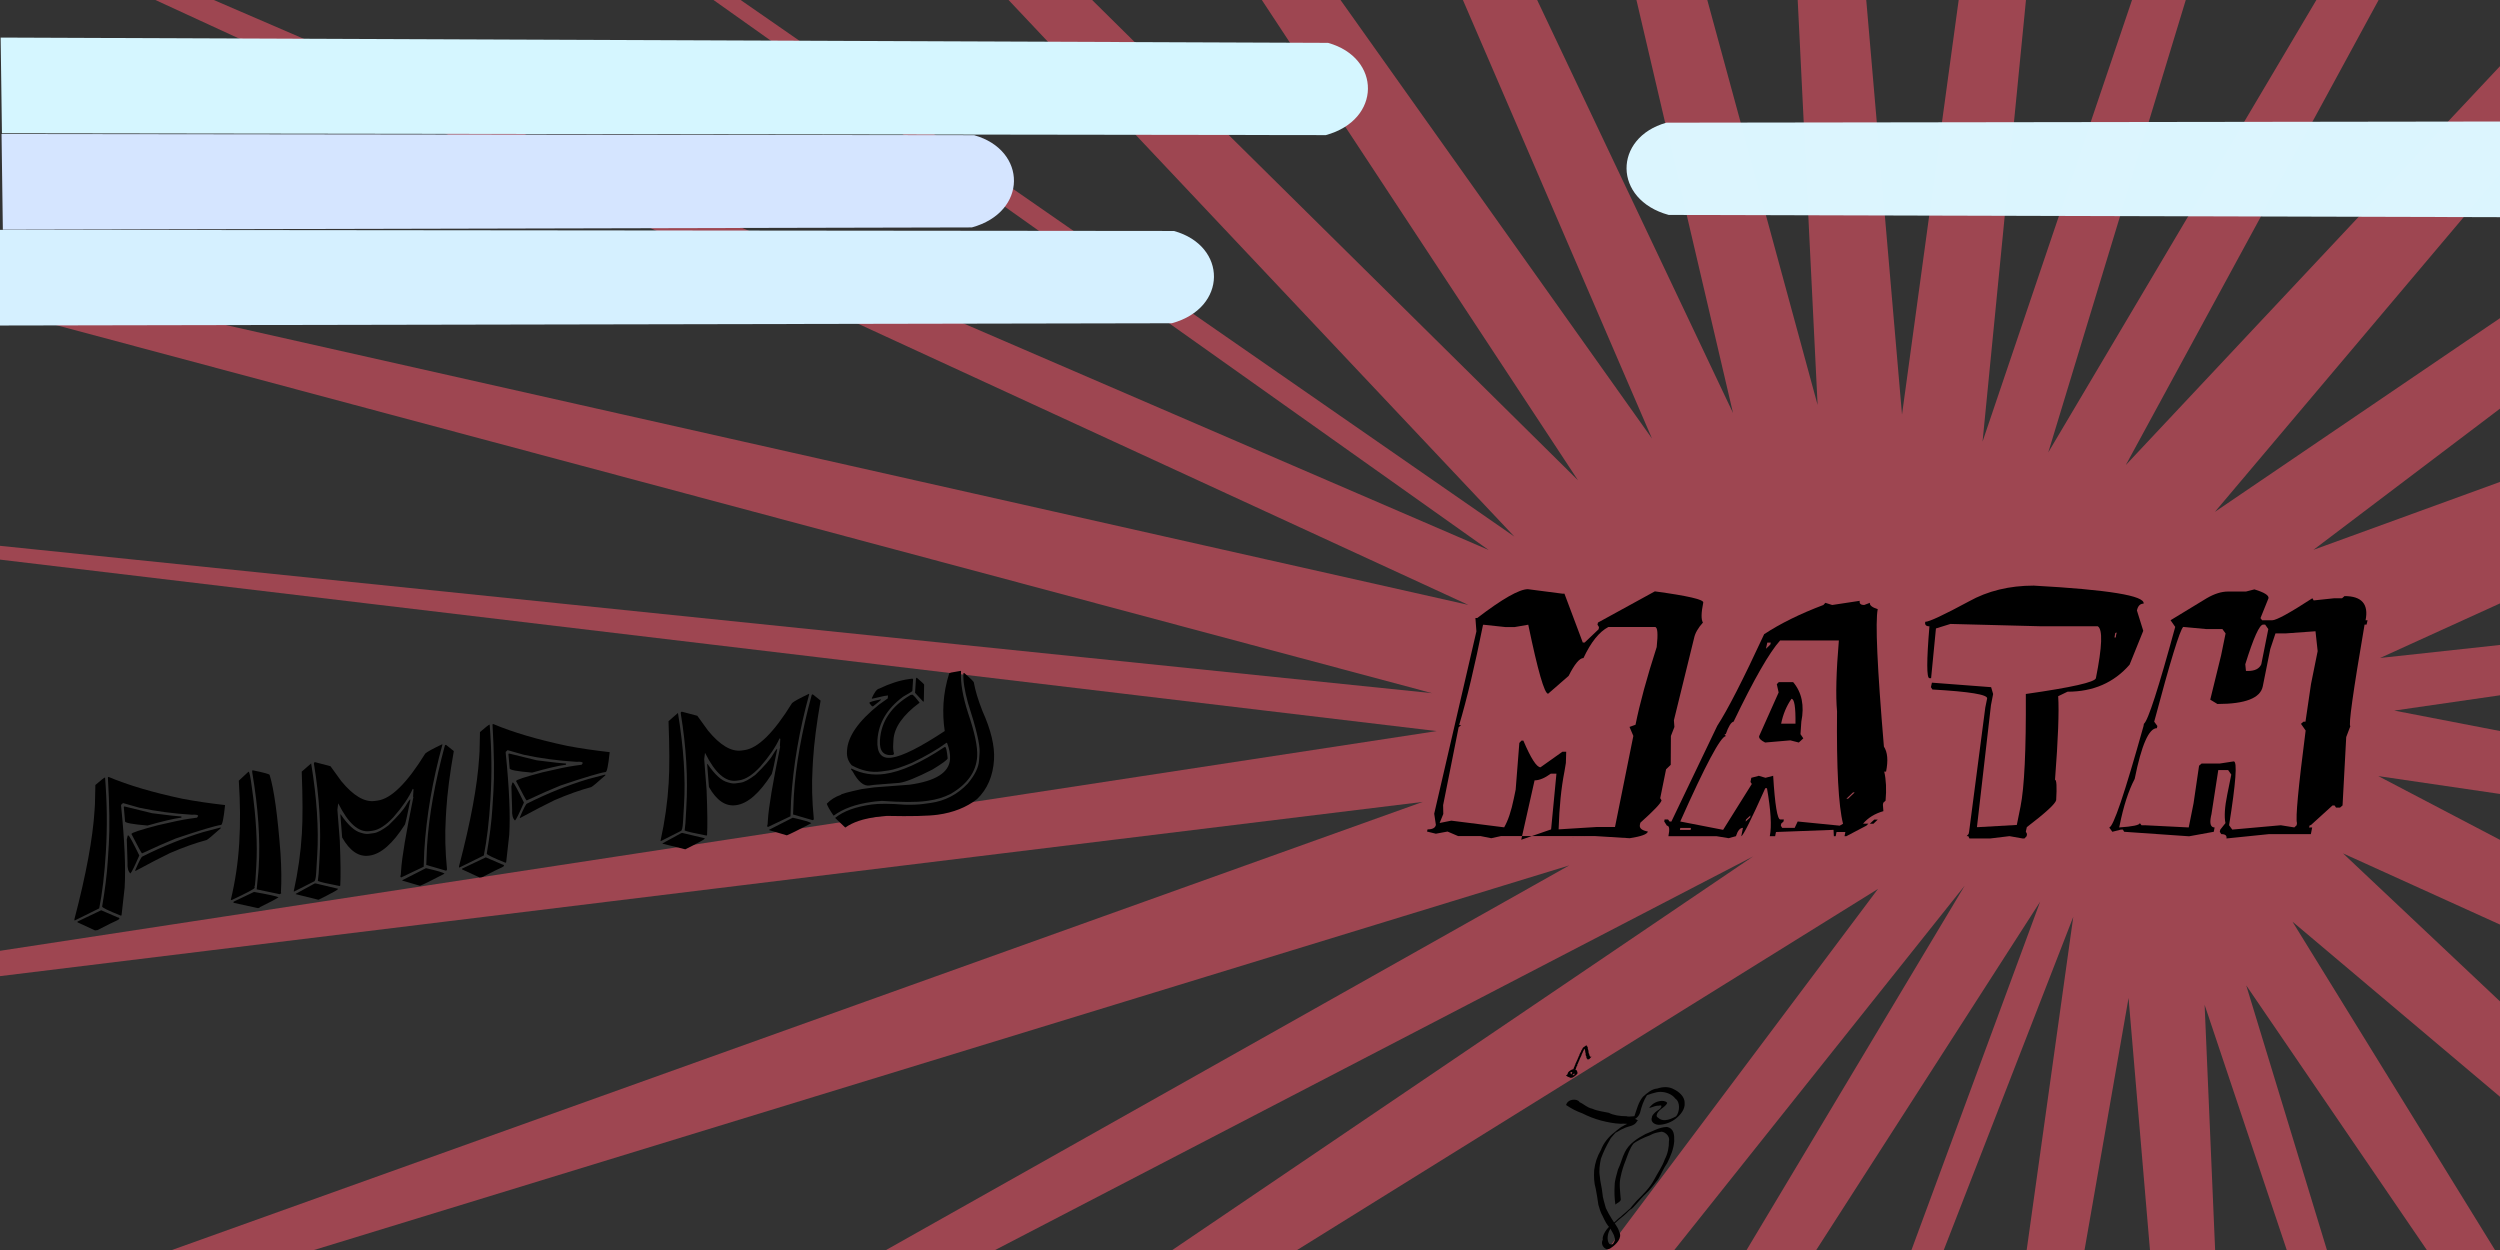 <?xml version="1.0" encoding="UTF-8" standalone="no"?>
<!-- Created with Inkscape (http://www.inkscape.org/) -->

<svg xmlns:dc="http://purl.org/dc/elements/1.1/" xmlns:cc="http://creativecommons.org/ns#" xmlns:rdf="http://www.w3.org/1999/02/22-rdf-syntax-ns#" xmlns:svg="http://www.w3.org/2000/svg" xmlns="http://www.w3.org/2000/svg" xmlns:sodipodi="http://sodipodi.sourceforge.net/DTD/sodipodi-0.dtd" xmlns:inkscape="http://www.inkscape.org/namespaces/inkscape" width="1200" height="600" id="svg2" version="1.1" inkscape:version="0.48.4 r9939" sodipodi:docname="math.svg">
  <rect width="100%" height="100%" fill="#333333" stroke="none"/>
  <defs id="defs4">
    <inkscape:path-effect effect="spiro" id="path-effect3091" is_visible="true" />
    <inkscape:perspective sodipodi:type="inkscape:persp3d" inkscape:vp_x="0 : 300 : 1" inkscape:vp_y="0 : 1000 : 0" inkscape:vp_z="1200 : 300 : 1" inkscape:persp3d-origin="600 : 200 : 1" id="perspective3033" />
    <inkscape:path-effect effect="spiro" id="path-effect3061" is_visible="true" />
    <inkscape:path-effect effect="spiro" id="path-effect3013" is_visible="true" />
    <inkscape:path-effect effect="spiro" id="path-effect3009" is_visible="true" />
  </defs>
  <sodipodi:namedview id="base" pagecolor="#ffffff" bordercolor="#666666" borderopacity="1.0" inkscape:pageopacity="0.0" inkscape:pageshadow="2" inkscape:zoom="1.4033333" inkscape:cx="922.87381" inkscape:cy="-6.7567" inkscape:document-units="px" inkscape:current-layer="layer1" showgrid="false" inkscape:window-width="1908" inkscape:window-height="1017" inkscape:window-x="0" inkscape:window-y="0" inkscape:window-maximized="1" />
  <g inkscape:label="Layer 1" inkscape:groupmode="layer" id="layer1" transform="translate(0,-452.362)">
    <path style="fill:#9e4651;fill-opacity:1;stroke:none" inkscape:transform-center-x="5.0456258" inkscape:transform-center-y="-7.440996" d="M 0.503,606.381 1004.149,246.822 -77.895,379.335 1010.852,212.83 -81.173,82.501 1008.659,194.639 -86.647,-98.353 1026.045,152.268 -16.618,-328.118 1035.808,125.918 99.651,-538.303 1048.137,119.483 257.08,-719.721 1078.691,92.478 448.787,-864.443 1114.192,72.416 666.394,-966.144 1153.088,60.173 900.391,-1020.38 1193.68,56.285 1140.551,-1024.78 1234.193,60.921 1376.377,-979.152 1272.856,73.879 1597.564,-885.49 1304.398,79.068 1794.443,-747.887 1341.614,85.134 1958.411,-572.358 1384.386,107.595 2082.302,-366.573 1431.678,125.833 2160.7,-139.528 1463.673,177.739 2190.18,98.857 1470.463,202.989 2169.452,338.161 1462.811,234.435 2099.423,567.926 1445.883,271.533 1983.154,778.111 1421.611,304.3 1825.726,959.528 1399.417,334.887 1634.018,1104.25 1379.442,344.201 1416.411,1205.952 1342.934,340.918 1182.414,1260.188 1316.403,301.991 942.255,1264.588 1300.488,294.736 706.428,1218.96 1264.292,287.016 577.2,1149.183 1222.675,288.584 219.094,912.456 1162.768,272.963 124.394,812.166 1074.488,277.29 z" id="path4493" inkscape:connector-curvature="0" sodipodi:nodetypes="ccccccccccccccccccccccccccccccccccccccccccccccccccccccccccccc" transform="translate(-321.23,590.452)" />
    <path style="fill:#dcf6ff;fill-opacity:0.996;stroke:none" d="m 1202.079,556.612 -401.11,-1.085 c -26.858,-7.309 -26.711,-37.111 -1.088,-44.278 l 402.823,-0.562 z" id="path3868" inkscape:connector-curvature="0" sodipodi:nodetypes="ccccc" />
    <path sodipodi:nodetypes="ccccc" inkscape:connector-curvature="0" id="path3862" d="m 1.369,562.612 465.11,-1.085 c 26.858,-7.309 26.711,-37.111 1.088,-44.278 L 0.743,516.687 z" style="fill:#d5e5ff;fill-opacity:1;stroke:none" />
    <path style="fill:#d5f6ff;fill-opacity:1;stroke:none" d="m 0.934,516.317 635.451,0.9 c 26.858,-7.309 26.711,-37.111 1.088,-44.278 L 0.309,470.393 z" id="path3864" inkscape:connector-curvature="0" sodipodi:nodetypes="ccccc" />
    <path style="fill:#d5f0ff;fill-opacity:1;stroke:none" d="m -0.631,608.612 563.11,-1.085 c 26.858,-7.309 26.711,-37.111 1.088,-44.278 L -1.257,562.687 z" id="path3866" inkscape:connector-curvature="0" sodipodi:nodetypes="ccccc" />
    <path style="fill:#000000;fill-opacity:1;stroke:none" d="m 775.384,1030.575 c -0.431,-3.023 -0.553,-6.123 -0.351,-9.216 0.036,-2.738 1.009,-5.112 1.606,-7.672 1.326,-2.586 1.945,-5.694 3.279,-8.254 1.958,-4.107 6.068,-6.706 9.925,-8.737 3.364,-1.251 6.594,-3.311 10.268,-3.402 3.487,0.717 3.579,3.814 3.52,6.822 -0.243,3.71 -1.774,7.29 -3.386,10.543 -1.704,2.459 -2.847,5.169 -4.336,7.761 -1.793,2.233 -3.781,5.082 -6.158,7.202 -2.113,1.81 -6.309,7.372 -7.019,7.23 3.953,-3.363 -4.283,3.566 -0.604,0.452 3.529,-2.966 -3.866,3.305 -0.425,0.441 3.404,-2.903 -4.405,3.751 -0.435,0.35 1.542,-1.312 -2.088,2.12 -2.979,2.703 -1.511,1.287 -2.126,1.59 -0.19,0.093 1.439,-1.016 -4.532,3.724 -1.191,0.978 1.107,-0.648 -3.622,2.809 -4.046,4.534 -1.293,2.061 -1.657,5.167 -0.501,6.877 1.264,1.427 4.503,-1.582 1.861,0.639 -2.355,2.074 1.874,-1.969 0.826,-3.3 -0.352,-2.123 -1.605,-3.284 -2.285,-5.06 -1.172,-0.584 -2.64,-3.618 -3.475,-5.439 -0.969,-1.567 -1.675,-4.074 -2.071,-5.462 -0.383,-2.689 -0.744,-5.066 -1.263,-7.721 -0.84,-2.77 -0.929,-5.91 -0.759,-8.853 0.505,-3.732 1.278,-6.251 3.287,-9.798 1.188,-3.219 3.594,-6.219 6.399,-8.372 2.656,-2.228 0.21,-0.198 -1.091,0.91 1.234,-0.996 4.165,-3.461 1.198,-0.989 -0.88,0.822 2.851,-2.588 3.953,-2.898 1.955,-1.309 6.444,-2.719 7.384,-2.991 -2.104,2.997 -5.294,1.484 -8.307,1.84 -3.451,-0.154 -6.306,-0.749 -9.46,-1.542 -3.229,-0.858 -6.344,-2.102 -8.906,-3.415 -3.075,-1.136 -5.248,-2.253 -7.929,-4.058 0.832,-3.133 5.552,-3.183 6.478,-1.345 2.146,0.895 3.387,2.526 6.106,3.121 2.654,1.17 5.249,1.35 7.915,1.957 2.212,1.17 5.496,1.658 8.479,1.636 1.122,0.526 5.012,-0.339 4.852,-0.012 -1.414,1.426 -2.107,1.853 -0.94,-0.289 1.045,-3.039 1.824,-6.418 3.976,-9.014 2,-1.765 4.172,-3.783 6.958,-3.982 2.645,-0.891 5.65,-1.021 8.139,0.485 1.81,0.882 4.999,3.165 4.93,6.405 0.33,2.833 -1.838,5.646 -4.049,7.425 -2.165,1.788 -4.931,2.856 -7.678,3.076 -2.239,0.286 -4.881,-1.169 -3.964,-3.546 -0.19,-1.808 5.745,-5.45 2.223,-2.828 -2.305,1.947 4.536,-3.791 0.967,-0.824 -3.528,3.025 3.915,-3.109 0.734,-0.52 -3.065,2.502 4.296,-3.619 0.391,-0.372 -1.647,1.589 2.141,-1.915 -1.176,-1.058 -2.004,-0.226 -6.401,2.612 -3.311,-0.24 1.708,-1.877 5.98,-2.932 7.475,-1.174 0.038,1.218 -3.881,3.518 -3.125,3.202 1.014,-0.804 3.872,-3.129 1.425,-1.123 -1.038,0.852 -3.845,3.158 -1.338,1.085 2.043,-1.697 -4.068,3.374 -0.949,0.762 1.988,-1.771 -2.839,2.115 -0.295,3.284 2.59,2.466 6.792,0.419 9.374,-1.181 -1.055,0.849 -3.226,2.923 -0.922,0.682 1.997,-2.386 2.161,-7.042 -0.205,-8.667 -1.683,-2.255 -4.683,-3.244 -7.142,-3.26 -2.173,-0.102 -6.804,1.649 -7.103,1.896 1.284,-1.106 2.51,-2.445 0.577,-0.261 -1.623,2.505 -2.583,5.413 -3.299,8.329 -1.271,3.907 -5.754,4.49 -9.35,4.059 -3.417,0.019 -6.031,-1.401 -8.784,-1.657 -2.898,-0.905 -5.929,-1.351 -8.664,-2.63 -2.082,-1.005 -4.227,-2.795 -6.302,-3.49 -1.262,-1.394 -4.19,1.825 -1.723,-0.343 1.524,-1.043 1.539,-2.43 2.521,-0.93 3.026,1.088 5.617,2.968 8.616,4.096 2.673,0.917 5.079,2.178 8.011,2.663 2.38,0.838 5.128,0.763 7.37,1.426 1.796,0.346 6.828,-1.05 6.981,0.715 -1.339,2.855 -4.269,2.35 -6.707,3.77 -1.325,0.351 -5.686,3.481 -2.595,0.992 1.339,-1.058 -4.167,3.567 -1.197,1.067 3.089,-2.721 -4.106,3.386 -0.327,0.195 1.523,-1.337 -2.071,2.15 -2.329,3.081 -1.71,2.898 -3.141,5.898 -4.312,9.098 -0.589,2.751 -0.998,5.756 -0.558,8.294 0.222,3.037 0.971,5.158 1.275,8.245 0.092,2.227 1.059,4.791 1.645,7.157 0.86,1.869 1.741,3.376 2.728,4.993 1.217,2.21 3.002,3.807 3.706,6.457 1.582,2.811 -1.399,6.012 -3.944,7.647 -2.4,2.023 -5.398,-1.253 -3.963,-3.898 -0.427,-2.059 1.915,-5.55 4.177,-7.229 1.175,-1.081 3.854,-3.147 4.154,-3.654 -1.504,1.19 -2.861,2.512 -0.61,0.607 1.373,-1.179 3.287,-2.708 0.753,-0.583 -0.831,0.662 2.348,-2.205 3.334,-2.946 3.2,-2.869 -3.282,2.644 -0.166,0.057 1.361,-1.149 2.389,-1.964 0.315,-0.247 -1.474,1.233 4.275,-3.526 1.191,-1.019 -3.71,3.049 4.692,-3.944 0.48,-0.397 -1.733,1.758 1.774,-2.395 2.572,-3.211 3.205,-3.185 6.457,-6.364 8.558,-10.382 1.644,-3.156 3.86,-6.18 4.991,-9.558 1.411,-2.642 2.074,-5.823 2.009,-8.735 0.705,-2.985 -2.911,-5.083 -4.17,-4.444 -1.6,0.323 -2.804,0.407 -5.019,1.652 -3.012,1.07 -5.934,2.523 -8.541,4.385 1.452,-1.12 3.328,-3.074 0.793,-0.508 -1.949,2.384 -2.802,5.441 -3.909,8.331 -1.006,2.456 -1.781,4.992 -2.3,7.531 -0.874,3.451 -0.277,6.94 -0.023,10.406 0.527,1.645 -1.638,2.153 -2.531,3.085 z" id="path4595" inkscape:connector-curvature="0" />
    <path style="font-size:72px;font-style:italic;font-variant:normal;font-weight:bold;font-stretch:normal;line-height:125%;letter-spacing:0px;word-spacing:0px;fill:#000000;font-family:inner city" id="path3802" d="m 50.435,825.531 c 0.971,12.142 1.098,24.084 0.379,35.815 -0.656,10.704 -1.72,19.719 -3.191,27.038 l -11.753,5.816 -0.152,-0.154 0.015,-0.527 c 5.604,-21.361 8.823,-38.773 9.658,-52.237 l 0.18,-2.824 0.207,-9.301 c 2.708,-2.356 4.262,-3.561 4.663,-3.616 m 1.717,-0.236 c 9.44,3.979 21.307,7.478 35.607,10.503 6.077,1.147 12.835,2.142 20.266,2.986 l -0.039,0.355 c -0.628,6.034 -1.257,9.095 -1.886,9.182 -2.776,0.382 -10.001,2.542 -21.676,6.48 -4.421,1.775 -9.795,4.147 -16.127,7.118 l -0.172,0.024 c -0.176,-0.005 -1.854,-3.098 -5.038,-9.28 0.036,-0.588 4.26,-1.986 12.673,-4.193 7.146,-1.683 12.202,-2.728 15.181,-3.138 l 3.606,-0.496 0.549,-0.775 c 0.04,-0.559 -0.966,-0.771 -3.017,-0.635 -8.821,-0.536 -17.21,-1.656 -25.17,-3.36 l -7.875,-2.241 -0.893,0.823 -0.039,0.355 c 1.714,16.908 2.285,30.066 1.714,39.475 l -1.471,13.153 -0.191,0.201 -0.172,0.024 c -5.924,-2.364 -8.908,-3.819 -8.955,-4.366 1.415,-8.358 2.309,-15.533 2.678,-21.543 l 0.521,-8.294 c 0.477,-7.763 0.331,-18.47 -0.441,-32.136 l 0.191,-0.201 0.172,-0.024 m 7.634,14.165 13.261,3.249 9.473,1.146 4.563,0.422 -0.015,0.527 c -3.835,0.528 -9.259,1.799 -16.27,3.813 -7.227,-0.609 -10.82,-1.282 -10.775,-2.016 l -0.602,-6.915 0.191,-0.201 0.172,-0.024 m 1.527,13.96 0.343,-0.047 c 0.469,0.227 2.206,3.429 5.214,9.605 -2.258,5.21 -3.683,8.088 -4.28,8.637 -1.065,-0.961 -1.524,-2.706 -1.376,-5.234 l -0.353,-11.148 0.451,-1.811 m 44.518,-3.851 0.152,0.154 -0.019,0.178 c -3.919,3.514 -6.182,5.399 -6.788,5.658 -5.372,1.439 -11.236,3.529 -17.6,6.27 -4.455,2.158 -9.967,5.016 -16.536,8.573 l -0.152,-0.154 0.019,-0.178 c 1.853,-4.337 3.008,-6.537 3.466,-6.6 9.654,-4.856 19.372,-8.759 29.131,-11.706 l 8.315,-2.194 m -57.251,39.712 7.997,3.448 c 0.343,-0.047 0.604,0.15 0.781,0.592 -0.018,0.294 -1.485,1.079 -4.4,2.354 l -6.131,3.118 -1.202,0.165 -8.454,-3.91 0.039,-0.355 11.37,-5.413" inkscape:connector-curvature="0" />
    <path style="font-size:72px;font-style:italic;font-variant:normal;font-weight:bold;font-stretch:normal;line-height:125%;letter-spacing:0px;word-spacing:0px;fill:#000000;font-family:inner city" id="path3804" d="m 121.376,822.116 c 5.309,1.077 7.992,1.817 8.047,2.217 2.109,6.853 3.848,19.388 5.217,37.6 0.457,7.139 0.526,13.364 0.211,18.694 l 0.157,0.503 -0.725,0.45 -11.079,-2.325 0.802,-8.158 0.165,-2.297 c 0.817,-13.349 -0.202,-28.487 -3.055,-45.412 l -0.099,-1.036 0.191,-0.201 0.172,-0.024 m -2.099,0.639 c 0.429,-0.059 0.962,2.434 1.597,7.479 2.086,14.53 2.794,27.197 2.126,38.025 l -0.375,6.175 c -0.143,2.352 -0.329,3.545 -0.558,3.575 l 0.152,0.154 0.004,0.349 c -0.051,0.474 -3.746,2.44 -11.084,5.899 l -0.195,-0.148 -0.172,0.024 c 2.137,-8.837 3.487,-17.885 4.049,-27.156 l 0.034,-0.705 c 0.54,-8.793 0.463,-18.576 -0.233,-29.353 l 4.655,-4.314 m 2.649,57.722 c 7.143,1.263 11.066,2.123 11.771,2.579 -1.279,0.876 -4.269,2.453 -8.971,4.733 -0.026,0.237 -0.325,0.395 -0.897,0.473 l -11.771,-2.579 0.058,-0.533 9.81,-4.674" inkscape:connector-curvature="0" />
    <path style="font-size:72px;font-style:italic;font-variant:normal;font-weight:bold;font-stretch:normal;line-height:125%;letter-spacing:0px;word-spacing:0px;fill:#000000;font-family:inner city" id="path3806" d="m 212.216,809.618 0.152,0.154 c -4.804,17.431 -7.713,34.452 -8.725,51.063 l -0.272,7.56 -10.879,5.17 -0.328,-0.48 0.225,-0.906 0.146,-2.12 c 0.349,-5.938 2.312,-17.636 5.887,-35.097 l -0.152,-0.154 0.214,-3.528 -0.348,-0.302 c -1.851,4.132 -4.97,8.702 -9.354,13.708 -3.607,3.879 -6.97,6.032 -10.089,6.461 l -1.202,0.165 c -5.294,0.728 -10.3,-3.656 -15.021,-13.149 l -0.152,-0.154 -0.077,0.71 -0.294,2.315 1.149,14.709 c 0.404,10.354 0.478,17.575 0.225,21.666 l -0.191,0.201 -0.172,0.024 c -6.02,-1.155 -9.483,-1.961 -10.393,-2.419 l 0.386,-3.551 0.405,-7.229 c 0.865,-14.264 -0.024,-29.419 -2.668,-45.465 l 0.039,-0.355 c -0.003,-0.233 0.167,-0.373 0.511,-0.42 l 7.398,1.957 5.184,7.159 c 5.777,7.019 11.14,10.189 16.088,9.508 l 1.374,-0.189 c 6.496,-0.894 14.107,-8.414 22.835,-22.562 0.878,-0.821 3.576,-2.3 8.093,-4.438 m -62.858,9.173 c 2.724,16.619 3.694,31.303 2.91,44.038 l -0.497,8.466 c -0.153,2.703 -0.516,4.094 -1.088,4.173 l -9.486,4.803 -0.172,0.024 -0.024,-0.172 c 2.066,-9.352 3.372,-18.627 3.913,-27.833 0.429,-7.057 0.399,-16.912 -0.087,-29.56 l 4.53,-3.947 m 64.736,-8.906 3.735,2.985 c -1.915,10.877 -3.125,20.31 -3.627,28.317 l -0.229,4.055 c -0.457,7.703 -0.263,15.786 0.58,24.242 l -0.039,0.355 c 0.003,0.233 -0.167,0.373 -0.511,0.42 l -9.386,-2.732 0.311,-7.915 0.069,-1.409 c 0.891,-14.293 3.746,-30.311 8.565,-48.068 l 0.191,-0.201 0.343,-0.047 m -17.264,26.162 0.152,0.154 -0.019,0.178 c -1.288,6.533 -2.15,10.443 -2.585,11.728 -5.849,9.202 -11.534,14.189 -17.054,14.936 l -0.172,0.024 c -4.922,0.677 -9.229,-2.229 -12.921,-8.72 l -0.868,-11.077 0.172,-0.024 c 3.507,5.145 6.726,8.084 9.654,8.819 1.496,0.494 2.746,0.672 3.747,0.534 l 2.575,-0.354 c 1.689,-0.232 4.023,-1.487 7.005,-3.763 4.401,-4.251 7.221,-7.496 8.458,-9.737 0.726,-1.295 1.345,-2.197 1.858,-2.705 m -45.869,40.423 0.515,-0.071 10.716,2.549 0.024,0.172 c -0.157,0.342 -1.993,1.411 -5.507,3.207 l -3.846,1.929 -10.912,-2.698 0.019,-0.178 8.991,-4.911 m 53.393,-7.346 0.172,-0.024 c 5.296,1.196 8.245,2.073 8.847,2.632 -6.422,3.333 -10.341,5.272 -11.753,5.816 l -8.523,-2.501 0.019,-0.178 11.237,-5.745" inkscape:connector-curvature="0" />
    <path style="font-size:72px;font-style:italic;font-variant:normal;font-weight:bold;font-stretch:normal;line-height:125%;letter-spacing:0px;word-spacing:0px;fill:#000000;font-family:inner city" id="path3808" d="m 235.046,800.132 c 0.971,12.142 1.098,24.084 0.379,35.815 -0.656,10.704 -1.72,19.719 -3.191,27.038 l -11.753,5.816 -0.152,-0.154 0.015,-0.527 c 5.604,-21.361 8.823,-38.773 9.658,-52.237 l 0.18,-2.824 0.207,-9.301 c 2.708,-2.356 4.262,-3.561 4.663,-3.616 m 1.717,-0.236 c 9.44,3.979 21.307,7.478 35.607,10.503 6.077,1.147 12.835,2.142 20.266,2.986 l -0.038,0.355 c -0.628,6.034 -1.257,9.095 -1.886,9.182 -2.776,0.382 -10.001,2.542 -21.676,6.48 -4.421,1.775 -9.795,4.147 -16.127,7.118 l -0.172,0.024 c -0.176,-0.005 -1.854,-3.098 -5.038,-9.28 0.036,-0.588 4.26,-1.986 12.673,-4.193 7.146,-1.683 12.202,-2.728 15.181,-3.138 l 3.606,-0.496 0.549,-0.775 c 0.04,-0.559 -0.966,-0.771 -3.017,-0.635 -8.821,-0.536 -17.21,-1.656 -25.17,-3.36 l -7.875,-2.241 -0.893,0.823 -0.038,0.355 c 1.714,16.908 2.285,30.066 1.714,39.475 l -1.471,13.153 -0.191,0.201 -0.172,0.024 c -5.924,-2.364 -8.908,-3.819 -8.955,-4.366 1.415,-8.358 2.309,-15.533 2.678,-21.543 l 0.521,-8.294 c 0.477,-7.763 0.331,-18.47 -0.441,-32.136 l 0.191,-0.201 0.172,-0.024 m 7.634,14.165 13.261,3.249 9.473,1.146 4.563,0.422 -0.015,0.527 c -3.835,0.528 -9.259,1.799 -16.27,3.813 -7.227,-0.609 -10.82,-1.282 -10.775,-2.016 l -0.602,-6.915 0.191,-0.201 0.172,-0.024 m 1.527,13.96 0.343,-0.047 c 0.469,0.227 2.207,3.429 5.214,9.605 -2.258,5.21 -3.684,8.088 -4.28,8.637 -1.065,-0.961 -1.524,-2.706 -1.376,-5.234 l -0.353,-11.148 0.451,-1.811 m 44.518,-3.851 0.152,0.154 -0.019,0.178 c -3.919,3.514 -6.182,5.399 -6.788,5.658 -5.372,1.439 -11.236,3.529 -17.6,6.27 -4.455,2.158 -9.967,5.016 -16.536,8.573 l -0.152,-0.154 0.019,-0.178 c 1.853,-4.337 3.008,-6.537 3.466,-6.6 9.654,-4.856 19.372,-8.759 29.131,-11.706 l 8.315,-2.194 m -57.251,39.712 7.997,3.448 c 0.343,-0.047 0.604,0.15 0.781,0.592 -0.018,0.294 -1.485,1.079 -4.4,2.354 l -6.131,3.118 -1.202,0.165 -8.454,-3.91 0.039,-0.355 11.37,-5.413" inkscape:connector-curvature="0" />
    <path style="font-size:72px;font-style:italic;font-variant:normal;font-weight:bold;font-stretch:normal;line-height:125%;letter-spacing:0px;word-spacing:0px;fill:#000000;font-family:inner city" id="path3810" d="m 388.28,785.396 0.152,0.154 c -4.804,17.431 -7.713,34.452 -8.725,51.063 l -0.272,7.56 -10.879,5.17 -0.328,-0.48 0.225,-0.906 0.146,-2.12 c 0.349,-5.938 2.312,-17.636 5.887,-35.097 l -0.152,-0.154 0.214,-3.528 -0.348,-0.302 c -1.851,4.132 -4.97,8.702 -9.354,13.708 -3.607,3.879 -6.97,6.032 -10.089,6.461 l -1.202,0.165 c -5.294,0.728 -10.3,-3.656 -15.021,-13.149 l -0.152,-0.154 -0.077,0.71 -0.294,2.315 1.149,14.709 c 0.404,10.354 0.478,17.575 0.225,21.666 l -0.191,0.201 -0.172,0.024 c -6.02,-1.155 -9.483,-1.961 -10.393,-2.419 l 0.386,-3.551 0.405,-7.229 c 0.865,-14.264 -0.024,-29.419 -2.668,-45.465 l 0.039,-0.355 c -0.003,-0.233 0.167,-0.373 0.511,-0.42 l 7.398,1.957 5.184,7.159 c 5.777,7.019 11.14,10.189 16.088,9.508 l 1.374,-0.189 c 6.496,-0.894 14.107,-8.414 22.835,-22.562 0.878,-0.821 3.576,-2.3 8.093,-4.438 m -62.858,9.173 c 2.724,16.619 3.694,31.303 2.91,44.038 l -0.497,8.466 c -0.153,2.703 -0.516,4.094 -1.088,4.173 l -9.486,4.803 -0.172,0.024 -0.024,-0.172 c 2.066,-9.352 3.372,-18.627 3.913,-27.833 0.429,-7.057 0.399,-16.912 -0.087,-29.56 l 4.53,-3.947 m 64.736,-8.906 3.735,2.985 c -1.915,10.877 -3.125,20.31 -3.627,28.317 l -0.229,4.055 c -0.457,7.703 -0.263,15.786 0.58,24.242 l -0.039,0.355 c 0.003,0.233 -0.167,0.373 -0.511,0.42 l -9.386,-2.732 0.311,-7.915 0.069,-1.409 c 0.891,-14.293 3.746,-30.311 8.565,-48.068 l 0.191,-0.201 0.343,-0.047 m -17.264,26.162 0.152,0.154 -0.019,0.178 c -1.288,6.533 -2.15,10.443 -2.585,11.728 -5.849,9.202 -11.534,14.189 -17.054,14.936 l -0.172,0.024 c -4.922,0.677 -9.229,-2.229 -12.921,-8.72 l -0.868,-11.077 0.172,-0.024 c 3.507,5.145 6.726,8.084 9.654,8.819 1.496,0.494 2.746,0.672 3.747,0.534 l 2.575,-0.354 c 1.689,-0.232 4.023,-1.487 7.005,-3.763 4.401,-4.251 7.221,-7.496 8.458,-9.737 0.726,-1.295 1.345,-2.197 1.858,-2.705 m -45.869,40.423 0.515,-0.071 10.716,2.549 0.024,0.172 c -0.157,0.342 -1.993,1.411 -5.507,3.207 l -3.846,1.929 -10.912,-2.698 0.019,-0.178 8.991,-4.911 m 53.393,-7.346 0.172,-0.024 c 5.296,1.196 8.245,2.073 8.847,2.632 -6.422,3.333 -10.341,5.272 -11.753,5.816 l -8.523,-2.501 0.019,-0.178 11.237,-5.745" inkscape:connector-curvature="0" />
    <path style="font-size:72px;font-style:italic;font-variant:normal;font-weight:bold;font-stretch:normal;line-height:125%;letter-spacing:0px;word-spacing:0px;fill:#000000;font-family:inner city" id="path3812" d="m 461.16,774.374 0.152,0.154 -0.019,0.178 c -0.31,5.378 0.826,12.045 3.407,19.996 3.171,9.274 4.618,16.185 4.342,20.751 -0.447,7.351 -4.721,13.364 -12.821,18.036 -3.19,1.605 -6.717,2.673 -10.58,3.205 l -1.202,0.165 c -4.551,0.626 -11.595,0.604 -21.134,-0.067 l -3.243,0.271 -1.717,0.236 c -7.555,1.039 -13.579,3.209 -18.089,6.512 l -0.172,0.024 c -1.788,-2.612 -2.865,-4.504 -3.231,-5.679 1.831,-1.943 4.072,-3.359 6.72,-4.249 0.031,-0.412 3.373,-1.339 10.027,-2.779 l 6.01,-0.827 16.93,-1.279 c 12.588,-1.732 19.078,-5.832 19.482,-12.302 0.151,-2.295 -0.318,-4.854 -1.406,-7.679 l -0.152,-0.154 -0.172,0.024 c -4.289,3.157 -9.811,6.365 -16.566,9.627 -5.048,2.094 -8.759,3.305 -11.135,3.632 l -3.606,0.496 c -4.693,0.646 -9.406,-0.338 -14.141,-2.954 -1.681,-1.839 -2.446,-4.008 -2.295,-6.507 l 0.034,-0.705 c 0.415,-6.734 5.507,-14.02 15.279,-21.871 l 4.263,-3.036 0.112,-1.415 -1.717,0.236 -5.896,1.336 -0.152,-0.154 0.019,-0.178 c 1.297,-2.861 2.462,-4.362 3.492,-4.504 5.086,-2.449 9.834,-3.977 14.236,-4.582 l 1.717,-0.236 0.348,0.302 -0.36,5.648 c -0.116,0.22 -1.581,1.121 -4.395,2.705 -7.726,5.728 -11.845,12.651 -12.357,20.772 -0.38,6.351 1.891,9.187 6.813,8.51 5.179,-0.713 13.673,-4.971 25.487,-12.779 l -0.024,-0.172 c -0.632,-4.17 -0.822,-8.517 -0.57,-13.047 0.299,-4.823 1.221,-9.674 2.766,-14.551 l 0.878,-0.296 4.655,-0.815 m -21.161,3.261 c 2.375,2.006 3.564,3.125 3.567,3.358 l -0.159,8.07 -0.343,0.047 -3.858,-4.193 0.452,-6.885 0.339,-0.396 m 22.779,-2.259 c 3.139,2.688 4.693,4.224 4.657,4.608 0.671,3.815 2.038,8.351 4.102,13.606 4.116,9.144 5.974,16.931 5.578,23.38 -0.465,7.849 -3.182,14.172 -8.15,18.961 -5.111,3.969 -11.386,6.466 -18.825,7.489 -4.579,0.63 -12.763,0.823 -24.541,0.577 l -4.96,0.507 c -6.41,0.882 -11.341,2.552 -14.799,5.011 l -0.172,0.024 -4.829,-4.584 c 3.959,-3.227 9.816,-5.374 17.576,-6.441 3.52,-0.484 8.802,-0.453 15.85,0.094 3.512,0.1 6.528,-0.023 9.046,-0.37 l 3.262,-0.449 c 6.983,-0.961 12.953,-4.056 17.918,-9.288 3.428,-4.117 5.239,-7.806 5.432,-11.069 l 0.272,-4.061 c 0.202,-3.615 -1.65,-11.465 -5.559,-23.557 -1.672,-6.01 -2.412,-10.748 -2.218,-14.213 l 0.191,-0.201 0.172,-0.024 m -24.805,10.411 c 0.777,0.564 1.896,1.809 3.357,3.737 l -0.019,0.178 c -7.964,5.907 -12.118,11.844 -12.466,17.813 l -0.107,1.764 c -0.125,2.059 -0.005,3.674 0.361,4.85 l -0.358,0.574 c -4.579,0.63 -6.707,-1.701 -6.385,-6.994 0.554,-9.116 5.474,-16.379 14.754,-21.798 l 0.858,-0.118 m -15.129,2.256 0.024,0.172 c -0.034,0.18 -1.289,1.227 -3.767,3.142 l -0.343,0.047 c -0.302,-0.075 -0.781,-0.592 -1.438,-1.551 l -0.024,-0.172 c 0.038,-0.355 1.888,-0.901 5.548,-1.638 m 30.45,22.932 0.343,-0.047 c 0.458,-0.063 0.867,1.747 1.228,5.429 -0.057,0.649 -2.492,2.443 -7.308,5.38 -7.521,3.834 -12.754,5.953 -15.696,6.358 l -0.343,0.047 -11.813,0.925 -2.404,0.331 c -2.719,0.374 -5.368,-1.827 -7.95,-6.605 l -0.962,-1.267 0.191,-0.201 0.172,-0.024 c 4.918,2.472 10.21,3.319 15.876,2.54 7.869,-1.083 17.425,-5.372 28.672,-12.867" inkscape:connector-curvature="0" />
    <path style="font-size:72px;font-style:italic;font-variant:normal;font-weight:bold;font-stretch:normal;line-height:125%;letter-spacing:0px;word-spacing:0px;fill:#000000;font-family:Mathematics Boredom" id="path3793" d="m 711.837,752.363 c -3.897,19.483 -7.714,35.505 -11.449,48.031 h 0.961 l -1.201,1.041 -7.447,37.396 0.08,4.243 -1.761,4.323 5.605,-1.121 25.371,3.202 c 1.868,-3.202 3.416,-7.821 4.644,-13.851 l 0.881,-4.243 1.761,-22.419 1.041,-1.121 h 0.881 c 3.63,8.54 6.379,12.811 8.247,12.811 l 10.488,-7.447 h 1.842 l -0.16,5.363 -0.683,4.099 c -1.548,7.793 -2.482,17.053 -2.801,27.785 l 18.094,-1.121 h 8.969 l 8.807,-43.727 -1.842,-4.323 2.883,-1.041 c 2.028,-10.141 5.418,-22.579 10.169,-37.304 0.694,-6.404 0.427,-9.609 -0.801,-9.609 h -22.419 c -4.377,2.296 -8.354,7.26 -11.929,14.892 -1.868,9e-5 -4.243,2.856 -7.126,8.568 l -9.848,8.568 c -1.762,7e-5 -4.937,-11.05 -9.529,-33.137 l -6.486,1.121 h -4.564 l -10.488,-1.121 m 24.574,74.7 -6.404,28.514 14.332,-4.965 2.562,-26.737 -2.722,0 c -2.936,2.135 -5.525,3.202 -7.766,3.202 m 46.688,0 -0.801,4.323 1.842,0 0.801,-4.323 -1.842,0 m 2.722,-6.245 c 0.534,2e-5 0.827,0.667 0.881,2.002 0.107,1.335 -0.027,2.963 -0.4,4.885 -0.374,1.868 -0.881,3.496 -1.521,4.885 -0.587,1.334 -1.148,2.002 -1.681,2.002 -0.534,2e-5 -0.854,-0.667 -0.961,-2.002 -0.053,-1.388 0.107,-3.015 0.48,-4.885 0.373,-1.921 0.854,-3.551 1.441,-4.885 0.64,-1.334 1.228,-2.002 1.761,-2.002 m -52.609,-85.518 16.653,2.162 0.881,0 8.807,23.458 0.881,0 6.725,-6.404 0.16,-1.041 -0.721,-1.121 0.24,-1.041 27.307,-14.972 c 15.746,2.135 23.48,3.924 23.23,5.363 -1.014,4.965 -1.068,8.167 -0.16,9.609 -2.348,2.615 -3.762,5.097 -4.243,7.447 l -9.688,39.468 0.24,3.202 -1.681,4.323 -0.08,13.851 -2.242,2.162 -2.801,13.851 0.64,1.041 c -0.267,1.335 -3.658,4.91 -10.169,10.729 l -0.24,1.041 c -0.32,1.601 0.961,2.669 3.844,3.202 -0.267,1.281 -3.177,2.348 -8.727,3.202 l -16.814,-1.041 h -4.484 l -11.929,1.041 12.009,-1.041 h -40.516 l -4.723,1.041 -5.204,-1.041 h -10.729 l -5.045,-2.162 -5.605,1.041 -4.243,-1.041 0.24,-1.041 c 2.403,0 3.737,-0.721 4.004,-2.162 l -0.801,-5.363 20.258,-87.522 -0.48,-6.404 h 0.881 c 12.064,-9.235 20.176,-13.851 24.346,-13.851" inkscape:connector-curvature="0" />
    <path style="font-size:72px;font-style:italic;font-variant:normal;font-weight:bold;font-stretch:normal;line-height:125%;letter-spacing:0px;word-spacing:0px;fill:#000000;font-family:Mathematics Boredom" id="path3795" d="m 892.666,740.748 c -0.267,1.335 0.454,2.002 2.162,2.002 l 2.722,-1.041 c -0.214,1.174 1.041,2.189 3.762,3.043 -1.228,5.978 -0.24,27.967 2.963,65.977 1.761,2.669 2.108,6.673 1.041,12.009 h -0.881 c 0.907,3.949 1.121,8.593 0.64,13.931 l -1.121,1.041 -0.16,0.961 0.24,3.043 c -4.111,1.174 -7.365,3.177 -9.768,6.006 h 2.562 l -0.961,0.961 -9.609,5.045 h -0.881 l 0.4,-2.002 h -4.243 l -0.4,2.002 h -0.881 l -0.16,-3.043 -27.625,1.041 -0.4,2.002 h -2.562 c 0.961,-4.751 0.507,-12.437 -1.361,-23.048 h -0.801 c -6.78,15.159 -10.622,22.843 -11.528,23.048 l 0.801,-4.004 c -1.388,0 -2.51,1.334 -3.364,4.004 l -3.523,0.961 -5.844,-0.961 h -23.048 c 0.694,-3.364 0.454,-5.045 -0.721,-5.045 l -1.281,-2.002 0.16,-0.961 h 1.681 l 0.721,0.961 h 0.881 l 22.018,-45.959 c 4.91,-7.527 12.41,-22.178 22.499,-43.955 7.793,-5.124 17.268,-9.795 28.422,-14.011 l 0.961,-1.041 3.282,1.041 13.211,-2.002 m -64.93,63.973 0.64,0.961 c -2.51,0.267 -9.795,13.931 -21.859,40.994 l 20.577,4.004 13.772,-22.018 -0.64,-0.961 0.4,-2.002 3.603,-0.961 3.202,0.961 3.683,-0.961 c 0.854,13.986 2.002,20.978 3.443,20.978 h 1.681 l -0.16,0.961 -1.121,1.041 -0.16,0.961 0.64,1.041 h 6.006 l 1.441,-3.043 20.176,2.002 1.594,-0.911 c -2.189,-8.593 -3.15,-26.578 -2.883,-53.975 -0.694,-7.579 -0.4,-18.923 0.881,-34.025 h -28.195 c -5.177,5.764 -12.624,18.762 -22.339,38.99 -1.174,0.214 -2.428,2.215 -3.762,6.006 m 19.937,-43.955 -0.64,2.963 2.082,-2.002 0.24,-0.961 -1.681,0 m 12.41,18.976 c 4.163,4.91 5.47,11.237 3.924,18.976 l -0.4,6.006 1.361,2.002 -2.162,2.002 -4.083,-1.041 -12.091,1.041 c -2.082,-1.014 -3.043,-2.028 -2.883,-3.043 l 9.367,-20.977 -0.881,-4.004 0.961,-0.961 h 6.885 m -0.801,8.007 c -2.403,3.469 -4.056,7.447 -4.965,11.929 h 6.885 c 0.107,-7.953 -0.534,-11.929 -1.922,-11.929 m 26.35,47.963 0.801,0 3.202,-3.043 -0.801,0 -3.202,3.043 m -48.191,10.009 -0.16,0.961 2.162,-2.002 0.16,-0.961 -2.162,2.002 m 61.582,0 1.681,0 -2.082,2.002 -1.761,0 2.162,-2.002 m -93.125,4.004 -0.16,0.961 5.124,0 0.16,-0.961 -5.124,0" inkscape:connector-curvature="0" />
    <path style="font-size:72px;font-style:italic;font-variant:normal;font-weight:bold;font-stretch:normal;line-height:125%;letter-spacing:0px;word-spacing:0px;fill:#000000;font-family:Mathematics Boredom" id="path3797" d="m 976.248,733.461 c 35.87,1.975 53.429,4.858 52.677,8.647 -1.655,1.2e-4 -2.721,1.094 -3.202,3.282 l 3.043,9.768 -6.566,16.254 c -7.527,8.647 -17.454,12.97 -29.789,12.97 l -4.484,2.162 c 0.48,7.313 -0.027,20.684 -1.521,40.106 0.747,4e-5 0.934,3.257 0.56,9.768 -0.374,1.761 -5.072,6.085 -14.093,12.97 l -0.48,2.162 0.56,1.121 -0.16,1.041 -1.041,1.121 h -0.881 l -6.324,-1.121 -9.287,1.121 h -9.927 l -0.56,-1.121 H 943.971 l 0.961,-1.041 0.24,-1.121 7.766,-59.578 0.881,-4.323 c 0.373,-1.868 -8.381,-3.309 -26.259,-4.323 l -0.721,-1.121 0.48,-2.162 28.422,2.162 0.961,3.282 -1.041,5.363 -6.725,58.53 h 0.801 l 18.336,-1.041 1.761,-8.727 c 1.868,-9.235 2.722,-27.284 2.562,-54.135 22.046,-3.15 33.251,-5.684 33.638,-7.607 3.043,-15.159 3.336,-23.458 0.881,-24.892 h -27.215 l -43.476,-1.121 -6.967,2.162 -2.323,23.868 h -0.801 c -1.388,7e-5 -1.388,-8.299 0,-24.892 -1.655,1.1e-4 -2.323,-0.721 -2.002,-2.162 1.868,1.1e-4 8.834,-3.257 20.898,-9.768 9.073,-5.072 19.484,-7.607 31.224,-7.607 m 9.927,11.929 -0.16,1.041 9.128,-4.323 0.16,-1.041 -0.801,0 c -5.177,1.174 -7.953,2.615 -8.326,4.323 m 29.151,10.809 -0.4,2.162 2.482,0 3.683,-2.162 0.24,-1.041 -2.482,0 -3.523,1.041 m -36.917,48.76 2.482,0 0.4,-2.162 -0.801,0 -2.082,2.162 m 14.348,-65.59 c 2.135,1.1e-4 3.869,0.427 5.204,1.281 1.388,0.854 1.948,1.868 1.681,3.043 -0.214,1.228 -1.174,2.269 -2.883,3.122 -1.708,0.854 -3.63,1.281 -5.764,1.281 -2.189,9e-5 -3.949,-0.427 -5.284,-1.281 -1.335,-0.854 -1.895,-1.895 -1.681,-3.122 0.267,-1.174 1.228,-2.188 2.883,-3.043 1.708,-0.854 3.655,-1.281 5.844,-1.281 m 28.582,11.85 c 1.174,1.1e-4 2.055,0.587 2.642,1.761 0.64,1.121 0.8,2.51 0.48,4.163 -0.321,1.655 -1.041,3.07 -2.162,4.243 -1.068,1.121 -2.189,1.681 -3.364,1.681 -1.228,9e-5 -2.162,-0.56 -2.801,-1.681 -0.587,-1.174 -0.721,-2.589 -0.4,-4.243 0.32,-1.655 1.014,-3.043 2.082,-4.163 1.121,-1.174 2.296,-1.761 3.523,-1.761 m -40.516,50.514 c 1.121,7e-5 2.002,0.427 2.642,1.281 0.64,0.854 0.827,1.895 0.56,3.122 -0.214,1.228 -0.827,2.269 -1.842,3.122 -0.961,0.854 -2.002,1.281 -3.122,1.281 -1.121,4e-5 -1.975,-0.427 -2.562,-1.281 -0.587,-0.854 -0.774,-1.895 -0.56,-3.122 0.267,-1.228 0.854,-2.269 1.761,-3.122 0.961,-0.854 2.002,-1.281 3.122,-1.281" inkscape:connector-curvature="0" />
    <path style="font-size:72px;font-style:italic;font-variant:normal;font-weight:bold;font-stretch:normal;line-height:125%;letter-spacing:0px;word-spacing:0px;fill:#000000;font-family:Mathematics Boredom" id="path3799" d="m 1082.149,735.283 c 4.751,1.441 6.992,2.856 6.725,4.243 l -3.844,9.529 0.801,1.041 h 4.803 c 2.028,9e-5 8.461,-3.523 19.297,-10.57 l 0.64,1.041 9.848,-1.041 h 3.762 l 1.201,-1.041 c 8.274,1.1e-4 11.635,3.869 10.089,11.61 h 0.961 l -0.48,2.082 h -0.961 c -5.552,32.454 -7.821,48.692 -6.805,48.692 l -2.002,5.284 -1.761,32.818 -1.201,1.041 h -1.922 l -0.721,-1.041 h -0.961 l -10.488,9.529 -3.683,-1.041 -0.4,2.082 h 4.803 l -0.64,3.202 h -20.096 l -20.417,2.082 c 0.267,-1.388 -0.56,-2.082 -2.482,-2.082 l -0.721,-1.121 0.24,-1.041 2.482,-3.122 c -0.641,-3.202 -0.347,-7.793 0.881,-13.772 l 1.922,-9.529 -1.521,-2.162 h -4.723 l -3.282,21.217 -0.24,1.041 c -0.694,3.523 -0.107,5.284 1.761,5.284 l -0.4,2.082 -11.85,2.162 -31.155,-2.162 -0.64,-1.041 h -0.961 l -4.083,1.041 -1.521,-2.082 c 1.922,0 7.42,-16.227 16.493,-48.692 l 0.16,-1.041 c 1.975,-1.441 6.992,-16.946 15.052,-46.528 l -2.242,-3.202 17.375,-10.57 c 3.683,-2.135 7.072,-3.202 10.169,-3.202 h 8.647 l 4.083,-1.041 m -4.405,35.961 0.32,3.202 0.961,0 c 3.309,7e-5 5.445,-1.067 6.404,-3.202 l 3.364,-16.894 -1.521,-2.162 h -0.961 c -1.762,1.1e-4 -4.616,6.352 -8.568,19.055 m -29.789,-17.935 c -1.601,1.441 -6.245,16.6 -13.931,45.48 l 1.521,2.082 -0.24,1.041 c -3.844,7e-5 -7.393,8.115 -10.649,24.346 -2.99,5.712 -5.391,13.132 -7.206,22.257 l -0.24,1.041 c 6.459,-0.427 9.768,-1.121 9.927,-2.082 l 0.801,1.041 h 1.922 l 20.736,1.041 2.323,-11.61 2.642,-18.015 1.201,-1.041 h 8.648 l 6.805,-1.041 c 1.761,3e-5 1.014,10.221 -2.242,30.654 l 1.521,2.082 23.298,-2.082 6.486,1.041 1.121,-1.041 0.16,-1.041 c -0.747,-2.296 0.64,-17.108 4.163,-44.433 l -2.242,-3.202 1.201,-1.041 h 0.961 l 2.642,-18.015 3.202,-15.853 -1.041,-9.529 -14.491,1.041 h -4.723 l -2.482,7.447 -3.603,17.935 c -1.121,5.657 -8.381,8.488 -21.777,8.488 l -3.443,-2.082 5.204,-21.217 2.162,-10.57 -1.521,-2.082 h -7.607 l -11.21,-1.041 m 59.737,68.688 -0.24,1.121 1.922,0 0.64,-3.202 -2.323,2.082 m 3.122,-5.525 c 0.854,4e-5 1.441,0.667 1.761,2.002 0.373,1.335 0.373,2.936 0,4.803 -0.374,1.922 -1.014,3.551 -1.922,4.885 -0.854,1.335 -1.708,2.002 -2.562,2.002 -0.854,3e-5 -1.468,-0.667 -1.842,-2.002 -0.32,-1.334 -0.294,-2.963 0.08,-4.885 0.373,-1.868 0.988,-3.469 1.842,-4.803 0.907,-1.334 1.788,-2.002 2.642,-2.002 m -3.443,26.191 c 0.694,3e-5 1.201,0.454 1.521,1.361 0.373,0.907 0.427,2.002 0.16,3.282 -0.267,1.334 -0.748,2.455 -1.441,3.364 -0.694,0.907 -1.388,1.361 -2.082,1.361 -0.694,3e-5 -1.201,-0.454 -1.521,-1.361 -0.267,-0.907 -0.267,-2.028 0,-3.364 0.267,-1.281 0.721,-2.375 1.361,-3.282 0.64,-0.907 1.308,-1.361 2.002,-1.361" inkscape:connector-curvature="0" />
    <path style="fill:#000000;fill-opacity:1;stroke:none" id="path3803" d="m 752.994,515.129 c 0.406,0.291 0.812,0.65 1.306,0.786 0.747,0.206 0.106,-0.085 0.639,0.182 0.12,-0.012 0.24,-0.024 0.361,-0.036 0.057,0.02 0.11,0.064 0.171,0.061 0.369,-0.015 0.723,-0.29 1.018,-0.477 -2.503,1.948 -1.031,1.058 -0.818,0.534 0.035,-0.087 0.013,-0.425 0.051,-0.583 0.001,-0.509 -0.378,-0.67 -0.747,-0.931 -0.303,-0.191 -0.65,0.003 -0.961,-0.044 -0.063,-0.01 -0.086,-0.122 -0.149,-0.118 -0.178,0.01 -0.331,0.147 -0.508,0.17 -0.487,0.376 -1.522,1.008 0.738,-0.639 0.054,-0.039 -0.065,0.117 -0.092,0.178 -0.104,0.23 -0.089,0.223 -0.147,0.47 0.044,0.15 -0.063,0.312 -0.025,0.461 0.015,0.058 0.087,0.087 0.112,0.142 0.11,0.243 0.007,0.31 0.305,0.364 0.117,-0.193 0.285,0.023 0.413,-0.028 0.493,-0.196 1.734,-1.307 -0.615,0.62 -0.007,-0.027 -0.033,-0.056 -0.02,-0.08 0.054,-0.102 0.156,-0.174 0.21,-0.276 0.034,-0.065 0.019,-0.147 0.047,-0.215 0.115,-0.274 0.228,-0.494 0.317,-0.781 0.173,-0.58 0.48,-1.092 0.596,-1.691 0.036,-0.227 0.205,-0.401 0.267,-0.616 0.018,-0.064 -0.024,-0.138 9.6e-4,-0.199 0.054,-0.132 0.164,-0.235 0.23,-0.362 0.077,-0.149 0.11,-0.318 0.167,-0.476 0.032,-0.282 0.275,-0.515 0.361,-0.764 0.017,-0.049 -0.053,-0.103 -0.036,-0.153 0.074,-0.211 0.227,-0.387 0.311,-0.594 0.256,-0.516 0.414,-1.03 0.702,-1.537 0.053,-0.089 0.106,-0.177 0.159,-0.266 -0.019,-0.046 -0.072,-0.09 -0.056,-0.137 0.106,-0.154 0.257,-0.34 0.317,-0.528 0.229,-0.726 -0.331,0.599 0.143,-0.459 0.047,-0.247 0.308,-0.386 0.381,-0.617 0.016,-0.051 -0.078,-0.09 -0.071,-0.143 0.036,-0.255 0.271,-0.488 0.336,-0.748 0.119,-0.361 0.731,-1.064 0.635,-1.41 0.113,-0.249 0.368,-0.402 0.495,-0.64 0.027,-0.051 -0.016,-0.118 0.003,-0.172 0.058,-0.161 0.173,-0.383 0.291,-0.506 0.537,-0.378 1.074,-0.755 1.611,-1.133 0.022,0.059 0.017,0.138 0.067,0.176 0.064,0.048 0.197,-0.02 0.236,0.051 0.049,0.089 -0.097,0.216 -0.042,0.302 0.047,0.074 0.173,0.028 0.259,0.041 0.023,0.075 0.046,0.149 0.07,0.224 0.03,0.075 0.078,0.146 0.091,0.226 0.035,0.206 -0.04,0.419 0.007,0.625 0.094,0.405 0.239,0.302 0.236,0.823 0.296,0.271 0.015,0.593 0.09,0.925 0.02,0.089 0.121,0.146 0.141,0.235 0.111,0.503 -0.225,0.223 0.239,0.474 -0.054,0.935 -0.058,-0.124 0.117,0.593 0.026,0.105 -0.041,0.225 -1.2e-4,0.325 0.031,0.077 0.148,0.089 0.194,0.158 0.047,0.07 0.017,0.181 0.076,0.242 0.052,0.054 0.144,0.04 0.215,0.061 0.198,0.115 0.357,-0.015 0.546,-0.077 0,0 -1.209,1.3 -1.209,1.3 l 0,0 c -0.09,0.008 -0.185,-0.029 -0.271,-0.002 -0.491,0.156 -0.335,0.347 -0.486,0.021 -0.178,-0.265 -0.068,-0.141 -0.34,-0.364 -0.226,-0.295 -0.267,-0.806 -0.27,-1.153 -0.07,-0.059 -0.168,-0.095 -0.208,-0.177 -0.047,-0.096 -0.015,-0.214 -0.035,-0.319 -0.018,-0.094 -0.072,-0.181 -0.08,-0.276 -0.024,-0.327 0.109,-0.634 -0.105,-0.935 -0.195,-0.549 -0.022,0.051 -0.066,-0.608 -0.006,-0.091 -0.054,-0.174 -0.068,-0.264 -0.015,-0.096 0.014,-0.199 -0.02,-0.29 -0.027,-0.072 -0.126,-0.101 -0.152,-0.173 -0.031,-0.085 -0.006,-0.181 -0.01,-0.271 -0.018,-0.02 -0.254,-0.279 -0.272,-0.304 -0.058,-0.083 -0.047,-0.205 -0.112,-0.281 -0.026,-0.031 -0.142,-0.011 -0.114,-0.041 0.338,-0.359 0.728,-0.664 1.092,-0.997 0.038,-0.022 0.144,-0.098 0.114,-0.066 -0.097,0.105 -0.226,0.177 -0.317,0.286 -0.15,0.179 -0.181,0.717 -0.409,0.893 -0.057,0.099 -0.124,0.192 -0.17,0.295 -0.026,0.059 -0.013,0.133 -0.046,0.189 -0.066,0.113 -0.197,0.185 -0.245,0.307 -0.019,0.048 0.091,0.089 0.072,0.138 -0.08,0.208 -0.326,0.323 -0.369,0.556 -0.135,0.543 -0.423,1.017 -0.673,1.517 -0.05,0.5 -0.38,0.978 -0.584,1.431 -0.274,0.469 -0.46,0.969 -0.634,1.479 -0.149,0.513 0.068,-0.167 -0.279,0.571 -0.138,0.294 -0.181,0.649 -0.346,0.936 -0.044,0.088 -0.079,0.181 -0.131,0.265 -0.07,0.113 -0.203,0.195 -0.231,0.325 -0.013,0.06 0.14,0.064 0.134,0.125 -0.033,0.316 -0.46,0.628 -0.484,0.956 -0.206,0.428 -0.086,0.426 -0.226,0.771 -0.052,0.127 -0.151,0.235 -0.185,0.367 -0.192,0.738 0.609,-0.708 -0.182,0.544 -0.085,0.524 -0.307,0.998 -0.569,1.457 -0.504,0.435 -1.001,0.878 -1.511,1.306 -0.102,0.086 -0.241,0.188 -0.386,0.196 -0.044,0.003 -0.085,-0.034 -0.129,-0.027 -0.108,0.016 -0.205,0.105 -0.313,0.093 -0.06,-0.007 -0.077,-0.094 -0.115,-0.14 -0.665,-0.087 0.1,0.074 -0.354,-0.198 -0.085,-0.051 -0.216,-0.006 -0.288,-0.074 -0.193,-0.184 0.032,-0.673 0.058,-0.866 -0.067,-1.122 1.264,-1.836 2.16,-2.299 0.506,0.054 -0.311,-0.013 0.474,-0.059 0.088,-0.005 0.172,0.041 0.26,0.044 0.333,0.013 0.615,-0.093 0.86,0.198 0.394,0.057 0.646,0.19 0.771,0.599 0.127,0.415 -0.107,0.135 0.186,0.407 -0.21,0.748 0.268,0.174 0.051,0.642 -0.343,0.741 -1.517,1.428 -1.907,1.784 -0.19,0.092 -0.637,0.333 -0.798,0.379 -0.063,0.018 -0.127,-0.044 -0.193,-0.04 -0.666,0.039 -0.048,0.142 -0.628,0.007 -0.308,-0.207 -0.641,-0.243 -0.978,-0.403 -0.497,-0.236 -0.268,-0.091 -0.695,-0.441 -0.123,-0.067 -0.266,-0.088 -0.398,-0.132 0,0 1.373,-1.194 1.373,-1.194 z" inkscape:connector-curvature="0" transform="translate(0,452.362)" />
  </g>
</svg>
